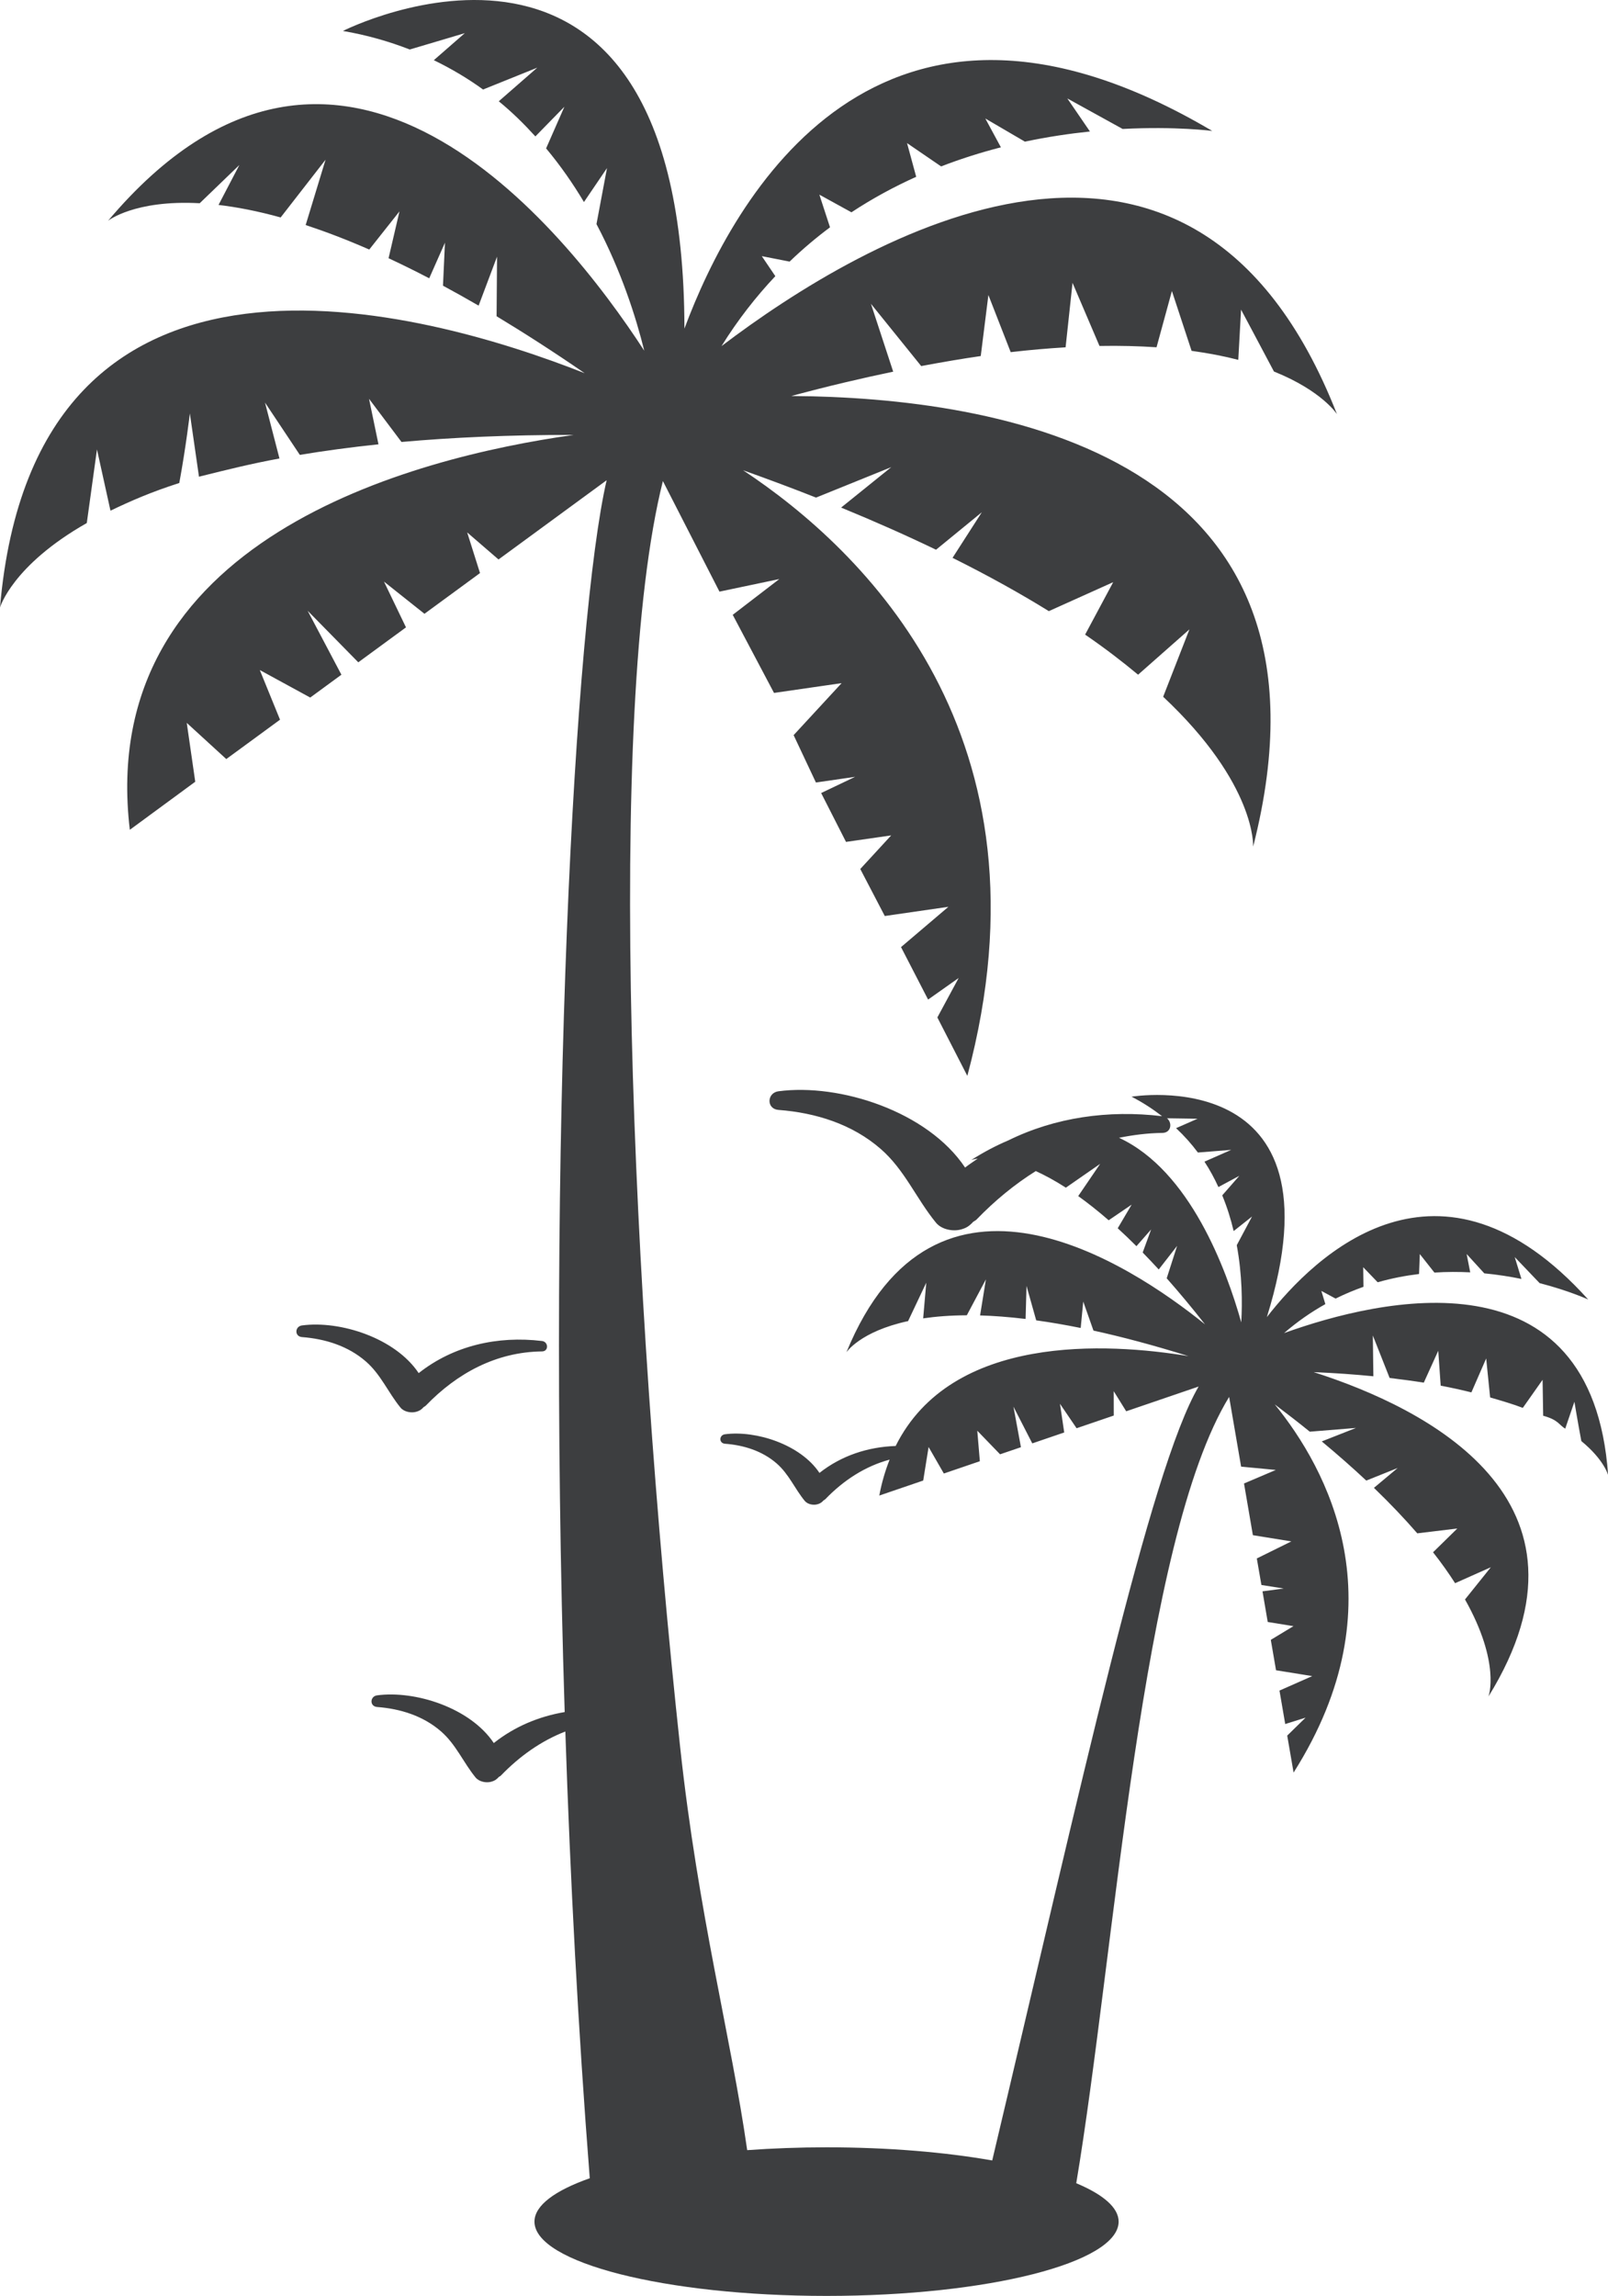 <svg version="1.1" id="图层_1" x="0px" y="0px" width="109.162px" height="155.834px" viewBox="0 0 109.162 155.834" enable-background="new 0 0 109.162 155.834" xml:space="preserve" xmlns="http://www.w3.org/2000/svg" xmlns:xlink="http://www.w3.org/1999/xlink" xmlns:xml="http://www.w3.org/XML/1998/namespace">
  <path fill="#3D3E40" d="M87.17,90.483c0.913-0.787,1.849-1.435,2.804-1.967l-0.271-0.896l0.967,0.521
	c0.629-0.313,1.26-0.574,1.891-0.8l-0.017-1.329l0.983,1.021c0.943-0.27,1.885-0.45,2.808-0.561l0.051-1.354l0.992,1.258
	c0.836-0.057,1.651-0.055,2.431-0.016l-0.244-1.245l1.199,1.313c0.9,0.086,1.752,0.221,2.521,0.379l-0.454-1.483l1.69,1.768
	c2.022,0.521,3.297,1.112,3.297,1.112c-10.088-11.192-18.521-3.05-21.815,1.195c5.419-17.4-9.187-14.961-9.187-14.961
	c0.772,0.392,1.449,0.843,2.074,1.323c-3.656-0.437-7.268,0.082-10.441,1.644c-0.803,0.341-1.639,0.772-2.514,1.33
	c0,0,0.154-0.057,0.442-0.094c-0.288,0.199-0.583,0.388-0.86,0.606c-2.541-3.812-8.513-5.729-12.667-5.178
	c-0.794,0.104-0.834,1.202,0,1.266c2.521,0.191,4.999,0.96,6.936,2.646c1.631,1.419,2.415,3.373,3.755,5.009
	c0.385,0.469,1.161,0.615,1.719,0.453c0.146-0.041,0.294-0.096,0.423-0.178c0.146-0.093,0.271-0.211,0.387-0.338
	c0.076-0.056,0.158-0.08,0.229-0.156c1.228-1.272,2.57-2.379,4.017-3.285c0.619,0.283,1.295,0.645,2.041,1.126l2.33-1.617
	l-1.49,2.188c0.646,0.463,1.334,1.004,2.068,1.642l1.56-1.062l-0.946,1.604c0.41,0.375,0.836,0.78,1.27,1.216l0.998-1.135
	l-0.574,1.566c0.354,0.362,0.717,0.746,1.09,1.15l1.248-1.602l-0.707,2.201c0.826,0.935,1.695,1.972,2.601,3.127
	c-5.19-4.189-18.329-12.775-24.343,1.894c0,0,0.93-1.413,4.186-2.116l1.233-2.605l-0.21,2.42c0.854-0.125,1.833-0.204,2.963-0.209
	c0.658-1.243,1.296-2.437,1.296-2.437l-0.395,2.447c0.938,0.026,1.969,0.106,3.09,0.239l0.062-2.241l0.658,2.336
	c0.939,0.128,1.948,0.303,3.02,0.517l0.173-1.791l0.694,1.969c1.931,0.422,4.072,0.99,6.451,1.734
	c-5.527-0.914-16.086-1.517-19.88,6.098c-1.882,0.064-3.681,0.651-5.172,1.828c-1.288-1.932-4.313-2.901-6.417-2.623
	c-0.403,0.054-0.422,0.608,0,0.643c1.277,0.096,2.532,0.484,3.514,1.34c0.827,0.721,1.224,1.709,1.902,2.537
	c0.194,0.238,0.588,0.313,0.87,0.23c0.073-0.021,0.149-0.049,0.215-0.092c0.074-0.047,0.138-0.105,0.195-0.17
	c0.038-0.027,0.079-0.042,0.116-0.078c1.236-1.285,2.705-2.24,4.367-2.689c-0.293,0.744-0.535,1.551-0.701,2.439l2.982-1.019
	l0.366-2.276l1.035,1.799l2.444-0.834l-0.174-2.07l1.547,1.6l1.416-0.482L68.8,95.476l1.278,2.493l2.168-0.741l-0.288-1.947
	l1.128,1.66l2.524-0.861l-0.004-1.655l0.848,1.365l4.916-1.679c-3.299,5.625-7.98,27.101-14.012,52.529
	c-3.195-0.562-7.067-0.892-11.248-0.892c-1.869,0-3.672,0.069-5.386,0.192c-1.085-7.627-3.323-15.986-4.553-27.368
	c-3.283-30.388-5.093-70.318-1.17-85.92l3.841,7.505l4.063-0.854l-3.163,2.428l2.803,5.301l4.589-0.664l-3.258,3.529l1.514,3.215
	l2.661-0.385l-2.306,1.1l1.688,3.317l3.067-0.442l-2.099,2.281l1.664,3.191l4.319-0.625l-3.217,2.735l1.838,3.561l2.075-1.465
	l-1.446,2.679l2.035,3.965c6.156-23.019-7.024-35.681-15.221-41.104c1.732,0.617,3.384,1.234,4.95,1.854l5.108-2.068l-3.405,2.745
	c2.338,0.961,4.478,1.914,6.443,2.861l3.109-2.544l-1.988,3.094c2.465,1.23,4.634,2.44,6.537,3.618l4.369-1.966l-1.906,3.559
	c1.361,0.933,2.541,1.843,3.596,2.721l3.486-3.077l-1.784,4.574c6.351,5.959,6.108,10.177,6.108,10.177
	C91.88,30.794,67.663,26.96,53.718,26.88c2.463-0.665,4.756-1.203,6.918-1.653l-1.51-4.606l3.411,4.225
	c1.409-0.264,2.767-0.495,4.043-0.68l0.519-4.141l1.514,3.877c1.318-0.154,2.556-0.257,3.727-0.328l0.471-4.376l1.83,4.283
	c1.407-0.026,2.688,0.011,3.873,0.09l1.043-3.819l1.336,4.061c1.182,0.162,2.239,0.37,3.17,0.612l0.189-3.408
	c0,0,1.227,2.299,2.232,4.199c3.275,1.315,4.279,2.897,4.279,2.897C80.927,2.967,58.67,16.138,48.981,23.492
	c1.111-1.789,2.345-3.36,3.654-4.748l-0.919-1.358l1.888,0.37c0.886-0.854,1.803-1.625,2.743-2.327l-0.723-2.217l2.178,1.198
	c1.439-0.949,2.916-1.744,4.396-2.41l-0.622-2.287l2.313,1.582c1.367-0.528,2.731-0.954,4.059-1.296L66.89,8.043l2.687,1.571
	c1.557-0.329,3.04-0.546,4.416-0.689l-1.535-2.243l3.755,2.071c3.646-0.191,6.083,0.135,6.083,0.135
	C59.584-4.541,49.751,13.479,46.464,22.302C46.412-9.619,23.28,2.101,23.28,2.101c1.64,0.281,3.141,0.716,4.538,1.259l3.735-1.109
	l-2.102,1.834c1.205,0.583,2.318,1.248,3.343,1.991l3.68-1.483L33.86,6.874c0.911,0.743,1.727,1.551,2.485,2.385l1.97-2.014
	l-1.242,2.828c0.98,1.172,1.83,2.399,2.57,3.64l1.564-2.305l-0.714,3.802c1.68,3.182,2.68,6.309,3.244,8.595
	c-5.49-8.44-20.678-27.461-36.402-8.819c0,0,1.786-1.435,6.222-1.191l2.693-2.596l-1.415,2.711c1.23,0.145,2.633,0.41,4.218,0.849
	l3.048-3.92l-1.35,4.435c1.323,0.437,2.76,0.982,4.317,1.663l2.051-2.59l-0.741,3.179c0.885,0.413,1.804,0.864,2.76,1.363
	l1.069-2.417l-0.134,2.919c0.783,0.422,1.589,0.872,2.419,1.354l1.251-3.325l-0.031,4.045c1.874,1.132,3.863,2.407,5.982,3.867
	C28.83,21.042,2.376,13.567,0,41.233c0,0,0.818-2.849,5.892-5.732l0.691-4.996L7.5,34.663c1.364-0.657,2.786-1.278,4.671-1.879
	c0.449-2.425,0.718-4.723,0.718-4.723l0.619,4.294c2.091-0.519,3.519-0.875,5.464-1.236l-0.982-3.795l2.365,3.551
	c1.638-0.274,3.437-0.517,5.338-0.717l-0.641-3.09l2.204,2.931c3.444-0.309,7.324-0.484,11.691-0.48
	C27.979,31.063,6.473,36.612,8.813,56.323l4.442-3.263l-0.577-3.995l2.684,2.456l3.648-2.672l-1.373-3.37l3.423,1.867l2.117-1.55
	l-2.292-4.342l3.438,3.5l3.238-2.372l-1.494-3.106l2.749,2.185l3.77-2.764l-0.871-2.76l2.128,1.837l7.34-5.378
	c-2.171,9.404-4.082,44.445-2.848,83.609c-1.746,0.295-3.394,0.979-4.813,2.103c-1.59-2.385-5.322-3.584-7.92-3.238
	c-0.496,0.065-0.521,0.752,0,0.791c1.577,0.119,3.125,0.6,4.337,1.656c1.02,0.887,1.51,2.106,2.347,3.129
	c0.241,0.293,0.728,0.387,1.074,0.285c0.091-0.025,0.184-0.062,0.264-0.111c0.092-0.06,0.171-0.131,0.243-0.213
	c0.048-0.034,0.098-0.049,0.143-0.097c1.268-1.315,2.734-2.352,4.369-2.985c0.332,9.976,0.868,20.199,1.658,30.322
	c-2.354,0.829-3.754,1.844-3.754,2.945c0,2.785,8.877,5.042,19.827,5.042c10.953,0,19.83-2.257,19.83-5.042
	c0-0.956-1.063-1.848-2.877-2.607c2.619-15.61,4.414-43.634,10.379-53.371l0.813,4.733l2.357,0.224l-2.16,0.92l0.602,3.508
	l2.611,0.423l-2.344,1.157l0.312,1.8l1.515,0.241l-1.441,0.191l0.355,2.08l1.748,0.282l-1.539,0.931l0.355,2.064l2.458,0.396
	l-2.224,0.983l0.39,2.271l1.381-0.433l-1.246,1.218l0.433,2.508c7.281-11.489,2.263-20.64-1.28-24.99
	c0.839,0.633,1.635,1.25,2.379,1.854l3.138-0.255l-2.324,0.915c1.11,0.922,2.11,1.806,3.021,2.659l2.131-0.855l-1.611,1.348
	c1.131,1.092,2.104,2.119,2.942,3.087l2.718-0.328l-1.647,1.614c0.586,0.74,1.073,1.438,1.497,2.098l2.427-1.083l-1.755,2.187
	c2.443,4.334,1.593,6.588,1.593,6.588c8.259-13.373-4.282-19.594-11.866-22.018c1.455,0.061,2.793,0.158,4.053,0.282l-0.037-2.769
	l1.14,2.883c0.813,0.099,1.587,0.201,2.319,0.318l0.982-2.164l0.166,2.369c0.745,0.141,1.436,0.295,2.084,0.456l1.004-2.302
	l0.268,2.645c0.771,0.226,1.587,0.463,2.218,0.709l1.343-1.906l0.04,2.439c1.03,0.284,1.033,0.586,1.496,0.879l0.624-1.826
	c0,0,0.244,1.463,0.471,2.668c1.559,1.278,1.818,2.311,1.818,2.311C108.095,84.748,93.705,88.127,87.17,90.483z M84.265,89.756
	c-1.009-3.59-3.48-10.294-8.297-12.53c0.953-0.19,1.93-0.318,2.942-0.33c0.608-0.008,0.685-0.694,0.312-0.994l2.076,0.031
	l-1.458,0.64c0.562,0.524,1.052,1.077,1.481,1.654l2.261-0.18l-1.815,0.8c0.369,0.56,0.678,1.137,0.947,1.723l1.42-0.762
	l-1.16,1.326c0.334,0.809,0.586,1.621,0.775,2.424l1.248-0.988l-1.037,1.947C84.331,86.539,84.342,88.414,84.265,89.756z
	 M28.26,95.823c0.092-0.025,0.185-0.061,0.265-0.111c0.092-0.059,0.17-0.132,0.242-0.211c0.047-0.034,0.097-0.051,0.143-0.098
	c2.12-2.199,4.782-3.641,7.886-3.676c0.468-0.006,0.44-0.653,0-0.707c-3.029-0.365-6.012,0.316-8.373,2.18
	c-1.589-2.383-5.323-3.582-7.92-3.237c-0.496,0.065-0.521,0.752,0,0.791c1.575,0.12,3.124,0.601,4.335,1.655
	c1.021,0.887,1.511,2.107,2.35,3.131C27.426,95.833,27.912,95.923,28.26,95.823z" class="color c1"/>
</svg>
